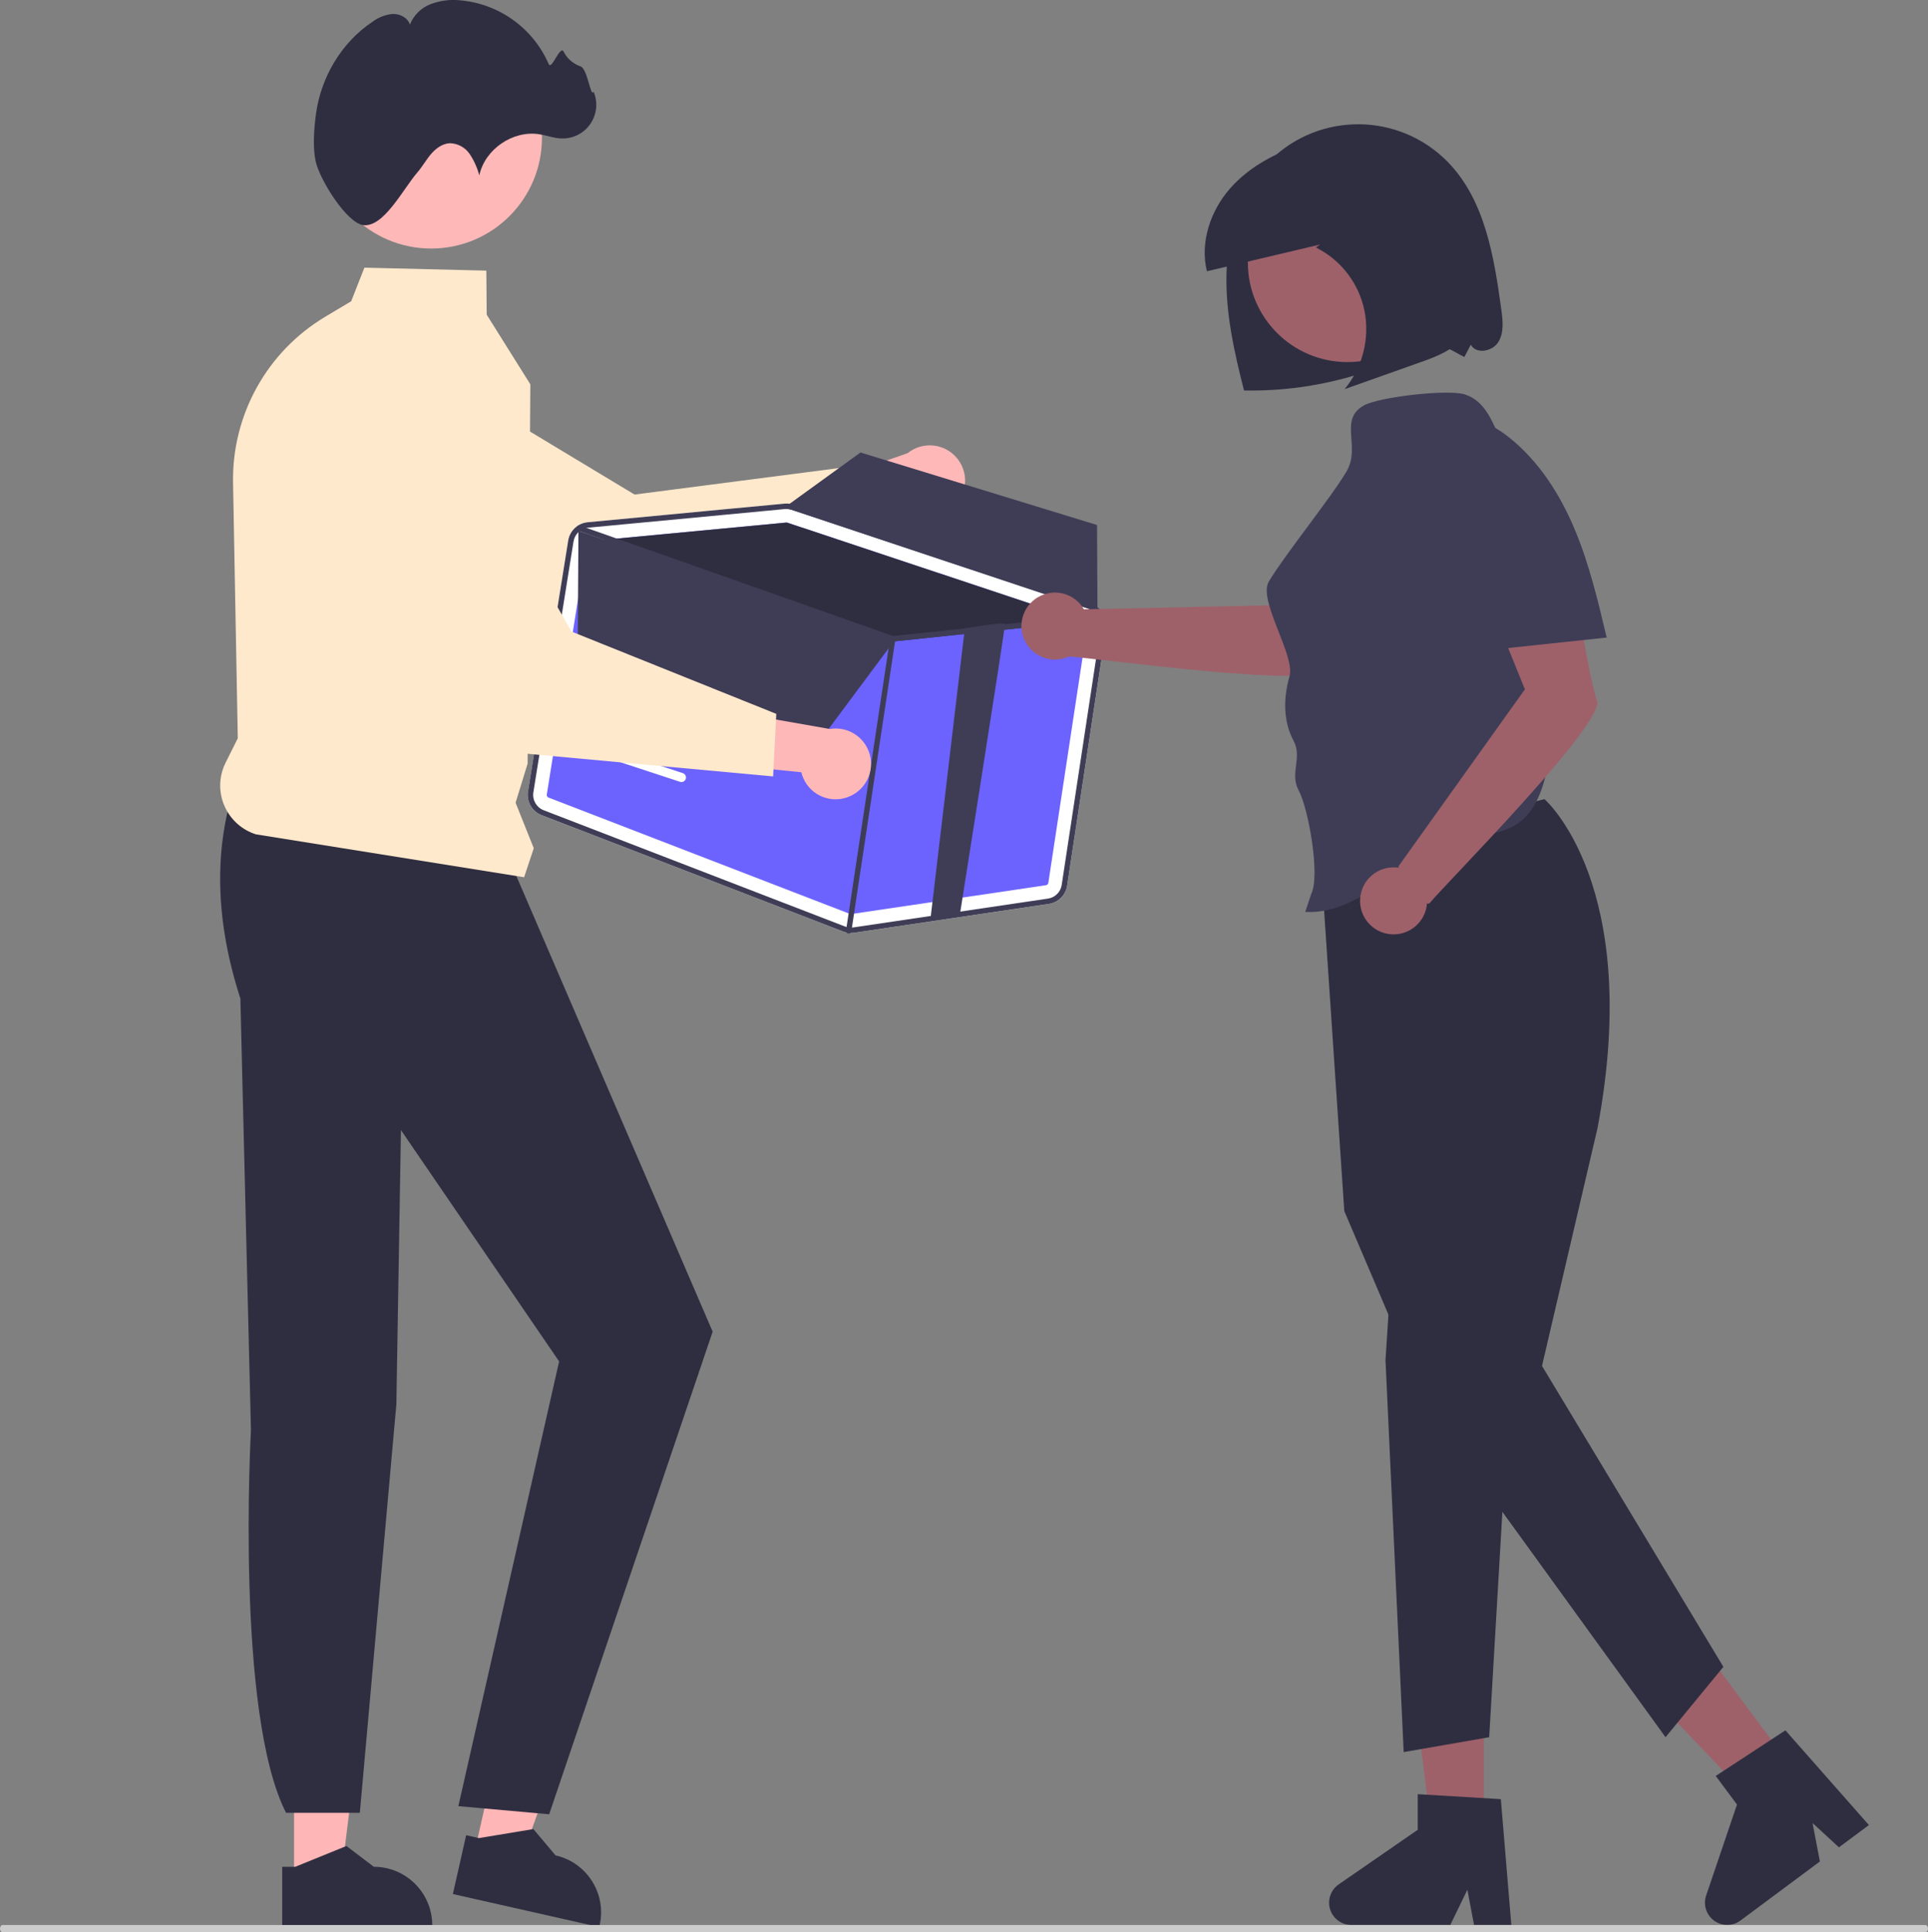 <?xml version="1.0" encoding="UTF-8"?><svg id="uuid-b527ddba-5c92-4ad9-a82e-9e72460a967e" xmlns="http://www.w3.org/2000/svg" viewBox="0 0 636 637.35"><rect x="0" y="0" width="636" height="637.35" fill="#808080" stroke="none"/><defs><style>.uuid-cd80ef66-3e22-44b6-92c9-baaca3f1f80e{fill:#ffb6b6;}.uuid-78942d5b-9d2a-400d-9e3d-28ab547c5ac5{fill:#2f2e41;}.uuid-9e0ebd33-18e2-4578-8f00-2f248c2d8284{fill:#fff;}.uuid-5c170d3c-18e6-4420-8f22-44638194b4b4{fill:#3f3d56;}.uuid-16c6218e-f90a-4908-bb0b-8eb70b9204a5{fill:#ffe9cc;}.uuid-79a4b90c-5c47-4aa5-8e1e-277f426d96ce{fill:#6c63ff;}.uuid-9b4351ed-14ad-482e-b176-d0551541cab2{fill:#ffb8b8;}.uuid-1e7d4a8a-1d29-4fed-8ac6-77f0ce4de977{fill:#9e616a;}.uuid-65787b71-77b6-40a0-923c-e7defeed6918{fill:#ccc;}</style></defs><polygon class="uuid-1e7d4a8a-1d29-4fed-8ac6-77f0ce4de977" points="489.5 605.21 472.33 605.21 464.16 539 489.5 539 489.5 605.21"/><path class="uuid-78942d5b-9d2a-400d-9e3d-28ab547c5ac5" d="m498.56,634.95h-12.31l-2.2-11.62-5.63,11.62h-32.65c-4.05,0-7.34-3.29-7.34-7.34,0-2.41,1.18-4.67,3.17-6.04l26.07-18.01v-11.75l27.42,1.64,3.46,41.5Z"/><polygon class="uuid-1e7d4a8a-1d29-4fed-8ac6-77f0ce4de977" points="591.48 583.54 577.7 593.79 531.64 545.53 551.97 530.41 591.48 583.54"/><path class="uuid-78942d5b-9d2a-400d-9e3d-28ab547c5ac5" d="m616.5,602l-9.88,7.35-8.7-8.02,2.42,12.68-26.2,19.48c-3.25,2.42-7.85,1.74-10.27-1.51-1.44-1.94-1.84-4.45-1.06-6.74l10.18-30.01-7.01-9.43,22.98-15.05,27.54,31.24Z"/><path class="uuid-78942d5b-9d2a-400d-9e3d-28ab547c5ac5" d="m509.48,263.6s32.57,28.14,17.54,108.35l-18.35,78.6,59.83,99.26-19.08,23.21-77.78-107.43-28.19-66.11-7.91-117.67,73.92-18.2Z"/><polygon class="uuid-78942d5b-9d2a-400d-9e3d-28ab547c5ac5" points="459 418.31 457.04 448.65 463.04 577.93 491.25 573.02 496.64 480.97 459 418.31"/><polygon class="uuid-cd80ef66-3e22-44b6-92c9-baaca3f1f80e" points="97 620.77 112.35 620.77 119.65 561.56 97 561.57 97 620.77"/><path class="uuid-78942d5b-9d2a-400d-9e3d-28ab547c5ac5" d="m93.09,615.76h4.32s16.87-6.86,16.87-6.86l9.04,6.86h0c10.64,0,19.26,8.63,19.27,19.27v.63h-49.5s0-19.89,0-19.89Z"/><polygon class="uuid-cd80ef66-3e22-44b6-92c9-baaca3f1f80e" points="156.49 611.1 171.46 614.48 191.63 558.34 169.53 553.35 156.49 611.1"/><path class="uuid-78942d5b-9d2a-400d-9e3d-28ab547c5ac5" d="m153.77,605.35l4.21.95,17.97-2.98,7.31,8.68h0c10.38,2.34,16.89,12.66,14.55,23.04l-.14.61-48.28-10.9,4.38-19.4Z"/><path class="uuid-78942d5b-9d2a-400d-9e3d-28ab547c5ac5" d="m77.56,258.8c-7.2,21.71-6.44,45.27,1.73,70.56l3.49,142.38s-5.2,93.37,11.58,126.22h24.34l12.05-134.75,1.51-90.45,52.18,76.31-33.24,146.69,29.96,2.68,53.93-159.19-66.54-154.44-91-26Z"/><path class="uuid-9e0ebd33-18e2-4578-8f00-2f248c2d8284" d="m361,229.52c-.7-.13-.43-1.2.27-1.07h0"/><path class="uuid-9e0ebd33-18e2-4578-8f00-2f248c2d8284" d="m432,253.15c-.65,2.74.12,5.63,2.06,7.68.49.52-.37,1.21-.86.69-2.13-2.28-2.99-5.46-2.3-8.49.04-.3.31-.51.61-.49.3.03.52.31.49.61h0Z"/><path class="uuid-9b4351ed-14ad-482e-b176-d0551541cab2" d="m315.94,165.69c-3.88,5.1-11.15,6.09-16.25,2.21-.54-.41-1.05-.87-1.51-1.38l-37.8,16.44,3.68-21.1,35.33-12.38c5.02-4.04,12.36-3.25,16.4,1.77,3.38,4.2,3.45,10.16.16,14.43Z"/><path class="uuid-16c6218e-f90a-4908-bb0b-8eb70b9204a5" d="m290.71,172.28l-87.8,39.11-.19-.07-100.07-35.66c-15.47-8.09-21.96-26.84-14.78-42.76h0c7.49-16.57,27-23.93,43.57-16.43,1.17.53,2.32,1.13,3.42,1.8l74.47,44.86,72.21-9.36,9.17,18.51Z"/><path class="uuid-65787b71-77b6-40a0-923c-e7defeed6918" d="m636,636.16c0,.66-.39,1.19-.87,1.19H.88c-.48,0-.88-.53-.88-1.19s.39-1.19.88-1.19h634.25c.48,0,.88.53.88,1.18h0Z"/><path class="uuid-16c6218e-f90a-4908-bb0b-8eb70b9204a5" d="m172.9,289.36l-88.51-14.16c-8.89-2.85-13.78-12.36-10.94-21.24.26-.83.59-1.63.98-2.4l4.01-8.03-1.56-84.35c-.38-22.33,11.18-43.17,30.34-54.65l8.63-5.16,4.36-11.08,40.22.98.12,14.53,14.4,22.97v.1s-.9,125.01-.9,125.01l-3.97,12.9,6,15.01-3.19,9.58Z"/><circle class="uuid-9b4351ed-14ad-482e-b176-d0551541cab2" cx="142.24" cy="45.44" r="36.54"/><path class="uuid-78942d5b-9d2a-400d-9e3d-28ab547c5ac5" d="m104.18,53.4c-1.09-4.59-.59-11.05.03-15.68,1.61-12.12,8.35-23.64,18.57-30.47,1.94-1.47,4.24-2.39,6.66-2.65,2.42-.1,5.04,1.19,5.78,3.5,1.23-3.07,3.68-5.5,6.77-6.71,3.07-1.17,6.36-1.62,9.63-1.3,12.9,1.06,24.18,9.13,29.36,20.99.98,2.32,3.7-6.25,4.94-4.06,1.14,2.28,3.12,4.02,5.52,4.85,2.42.68,3.41,10.66,4.36,8.33,2.42,5.63-.18,12.16-5.81,14.58-1.51.65-3.15.96-4.8.9-2.47-.09-4.82-1-7.26-1.39-8.72-1.4-17.96,4.92-19.82,13.55-.67-2.49-1.73-4.87-3.16-7.02-1.47-2.17-3.89-3.51-6.51-3.58-2.48.09-4.66,1.71-6.27,3.6s-2.82,4.09-4.44,5.97c-4.76,5.51-11.19,18.37-17.96,17.43-5.35-.74-14.11-14.59-15.6-20.86Z"/><path class="uuid-9e0ebd33-18e2-4578-8f00-2f248c2d8284" d="m364.92,207.1c.53-3.44-1.5-6.76-4.81-7.85l-98.41-32.78c-.94-.32-1.94-.43-2.93-.34l-24.67,2.33-14.15,1.34-26.12,2.47c-3.24.31-5.87,2.77-6.38,5.99l-13.26,82.84c-.52,3.33,1.35,6.57,4.48,7.8l99.44,38.38c.47.18.95.31,1.45.39.72.12,1.45.12,2.18.02l64.26-9.52c3.11-.45,5.56-2.89,6.02-6l12.91-85.07Z"/><path class="uuid-79a4b90c-5c47-4aa5-8e1e-277f426d96ce" d="m180.92,263.07l99.44,38.38c.15.06.3.08.46.05l64.25-9.52c.39-.05.7-.36.75-.75l12.92-85.07c.06-.43-.19-.84-.6-.98l-.66-.22-97.76-32.55s-.09-.03-.14-.03c-.08-.01-.15-.02-.23-.01l-60.16,5.69-4.77.45c-.4.04-.73.35-.79.75l-13.26,82.83c-.07.42.17.82.56.98Z"/><path class="uuid-78942d5b-9d2a-400d-9e3d-28ab547c5ac5" d="m199.19,178.06l60.16-5.69c.08,0,.15,0,.23.01.05,0,.09.02.14.03l97.76,32.55-25.79,2.73-9.65,1.02-27.46,2.9c-.08,0-.16,0-.24,0-.05-.01-.1-.03-.16-.05l-94.99-33.5Z"/><path class="uuid-5c170d3c-18e6-4420-8f22-44638194b4b4" d="m364.92,207.1c.19-1.25.05-2.54-.42-3.72-.07-.16-.13-.31-.21-.46-.51-1.08-1.29-2.01-2.26-2.7-.59-.42-1.23-.75-1.92-.98l-.12-.04-98.29-32.74c-.4-.13-.81-.23-1.23-.3-.57-.08-1.14-.09-1.71-.03l-24.66,2.32-14.15,1.35-26.12,2.47c-1.07.1-2.1.44-3.02,1-.07.03-.14.07-.2.12-.05.03-.09.06-.13.1-1.62,1.11-2.71,2.83-3.03,4.76l-13.27,82.84c-.52,3.33,1.35,6.57,4.49,7.8l99.44,38.38c.47.18.95.31,1.45.38.72.12,1.45.13,2.18.03l64.25-9.52c3.11-.45,5.56-2.89,6.03-6m-162.8-113.62c.16-.99.6-1.92,1.27-2.67.2-.24.43-.46.68-.66.67-.55,1.47-.92,2.32-1.08.17-.03.34-.06.51-.07l43.98-4.16,20.96-1.99c.14-.02.27-.01.4-.02.32,0,.63.02.95.07.29.04.57.1.84.2l98.41,32.78c.08.03.15.05.22.08.89.33,1.68.9,2.27,1.65.95,1.16,1.35,2.67,1.12,4.15l-12.92,85.08c-.35,2.33-2.18,4.16-4.51,4.5l-64.26,9.52c-.92.13-1.86.02-2.72-.31l-99.44-38.37c-2.35-.93-3.74-3.35-3.36-5.85l13.26-82.84Z"/><path class="uuid-5c170d3c-18e6-4420-8f22-44638194b4b4" d="m190.26,173.95c.05-.15.15-.28.27-.39.04-.03.08-.06.13-.09.04-.02.08-.04.13-.06.2-.08.42-.08.62-.01l2.07.73,101.12,35.67,23.67-2.5,13.24-1.4,28.03-2.97,2.51-.26.49-.05c.43-.04.83.24.95.65.01.05.02.09.03.14.04.4-.18.77-.55.92-.08.03-.16.06-.25.07l-3.41.36-27.6,2.92-9.65,1.02-27.46,2.9c-.08,0-.16,0-.24,0-.05-.01-.1-.03-.16-.05l-103.03-36.33-.35-.12c-.08-.03-.15-.07-.22-.12-.32-.23-.45-.65-.32-1.03Z"/><path class="uuid-5c170d3c-18e6-4420-8f22-44638194b4b4" d="m279.83,307.93c-.48-.08-.82-.53-.74-1.02l14.52-96.33c.07-.49.53-.82,1.02-.75h0c.48.08.82.53.74,1.02l-14.52,96.33c-.07.49-.53.82-1.02.75h0Z"/><path class="uuid-5c170d3c-18e6-4420-8f22-44638194b4b4" d="m316.62,301.82l-9.65,1.02,11.29-95.53s12.89-2.33,13.24-1.4c.21.56-14.79,95.3-14.88,95.91Z"/><polygon class="uuid-5c170d3c-18e6-4420-8f22-44638194b4b4" points="190.81 175.1 190.55 218.66 267.67 248.05 295.37 210.85 190.81 175.1"/><path class="uuid-5c170d3c-18e6-4420-8f22-44638194b4b4" d="m362.04,202.68c-.64-.81-1.51-1.41-2.5-1.74l-98.41-32.78c-.28-.09-.56-.16-.85-.21-.31-.05-.63-.08-.95-.07l.16-1,.99-.71,23.37-16.92,78.04,23.92.14,27.05v2.45Z"/><path class="uuid-9e0ebd33-18e2-4578-8f00-2f248c2d8284" d="m194.74,245.04c.11.01.22.03.33.07l30.19,9.92c.79.26,1.21,1.11.95,1.9-.26.78-1.1,1.21-1.89.95l-30.19-9.92c-.79-.26-1.22-1.11-.96-1.89.22-.67.87-1.09,1.57-1.03h0Z"/><path class="uuid-9b4351ed-14ad-482e-b176-d0551541cab2" d="m280.25,262.69c-5.88,2.55-12.71-.14-15.26-6.02-.27-.63-.49-1.28-.65-1.94l-41.01-4.14,13.53-16.61,36.87,6.48c6.35-1.07,12.37,3.21,13.44,9.56.9,5.31-1.97,10.55-6.92,12.67Z"/><path class="uuid-16c6218e-f90a-4908-bb0b-8eb70b9204a5" d="m255.02,256.1l-95.71-8.82-.13-.15-69.85-80.04c-9.54-14.62-6.03-34.15,8.01-44.52h0c14.64-10.79,35.25-7.67,46.04,6.97.76,1.04,1.47,2.12,2.11,3.24l43.02,75.54,67.57,27.15-1.05,20.63Z"/><path class="uuid-78942d5b-9d2a-400d-9e3d-28ab547c5ac5" d="m495.25,102.18c-2.38-17.43-5.36-36.15-17.65-48.74-15.96-16.33-42.14-16.64-58.47-.68-.43.42-.86.86-1.27,1.3-8.95,9.55-12.9,22.96-13.27,36.04s2.55,26.02,5.78,38.7c17.11.34,34.09-3,49.79-9.8,3.93-1.7,7.79-3.63,11.94-4.69,4.15-1.06,7.1,1.6,10.96,3.45l2.12-4.06c1.73,3.23,7.1,2.27,9.05-.83,1.95-3.1,1.52-7.08,1.03-10.7Z"/><path class="uuid-1e7d4a8a-1d29-4fed-8ac6-77f0ce4de977" d="m427.44,199.49l-69.88,1.49c-3.06-5.28-9.82-7.09-15.1-4.03-5.28,3.06-7.09,9.82-4.03,15.1,2.86,4.94,9.01,6.89,14.2,4.5,9.27.53,81.77,10.82,86.1,4.19,4.39-6.73,27.82-30.49,27.82-30.49l-18.01-25.64-21.09,34.88Z"/><circle class="uuid-1e7d4a8a-1d29-4fed-8ac6-77f0ce4de977" cx="444.47" cy="86.6" r="32.83"/><path class="uuid-5c170d3c-18e6-4420-8f22-44638194b4b4" d="m497.05,149.77c-3.87-7.7-5.75-17.21-14-19.71-5.57-1.69-28.1.84-33.17,3.69-8.44,4.73-.79,13.6-5.77,21.9-5.42,9.02-20.13,27.13-25.55,36.15-3.72,6.2,8.82,24.41,6.8,31.36-2.01,6.95-2.11,14.75,1.32,21.12,3.07,5.7-1.37,10.74,1.72,16.44,3.21,5.92,7.15,28.05,4.16,34.09l-2,6c19.85,1.17,36.53-22.54,56.26-25.04,4.9-.62,9.99-1.43,14.02-4.27,5.95-4.19,8.3-11.79,9.77-18.91,7.07-34.82,2.3-71.01-13.56-102.8Z"/><path class="uuid-1e7d4a8a-1d29-4fed-8ac6-77f0ce4de977" d="m526.81,231.07c-2.76-7.55-7.77-40.54-7.77-40.54l-31.32-.92,15.31,37.77-41.79,58.5s.08.13.22.36c-6.03-.97-11.7,3.13-12.66,9.16-.97,6.03,3.13,11.7,9.16,12.66,6.03.97,11.7-3.13,12.66-9.16.05-.3.08-.61.11-.92.32.18.72.11.96-.16,4.65-5.84,57.89-59.21,55.12-66.76Z"/><path class="uuid-5c170d3c-18e6-4420-8f22-44638194b4b4" d="m529.99,210.23c-2.88-12.13-5.77-24.34-10.62-35.83s-11.79-22.34-21.55-30.11c-3.12-2.48-6.61-4.67-10.52-5.44-3.91-.77-8.32.09-11.07,2.98-4.4,4.62-3.07,12.05-1.46,18.22,4.75,18.2,9.51,36.4,14.26,54.6,13.73-1.46,27.46-2.91,41.19-4.37l-.24-.06Z"/><path class="uuid-78942d5b-9d2a-400d-9e3d-28ab547c5ac5" d="m484.69,91.15c-1.21-7.94-2.47-15.95-5.31-23.43-2.84-7.48-7.42-14.48-13.99-18.72-10.4-6.71-23.86-5.41-35.52-1.56-9.02,2.98-17.82,7.52-24.18,14.81-6.36,7.29-9.93,17.69-7.56,27.23,12.44-2.94,24.87-5.88,37.31-8.81l-1.36.96c8.27,4.13,14.19,11.83,16.03,20.89,1.8,9.16-.61,18.65-6.57,25.85,8.48-3.01,16.96-6.02,25.44-9.03,5.24-1.86,10.84-4,13.94-8.76,3.6-5.52,2.76-12.84,1.76-19.43Z"/></svg>